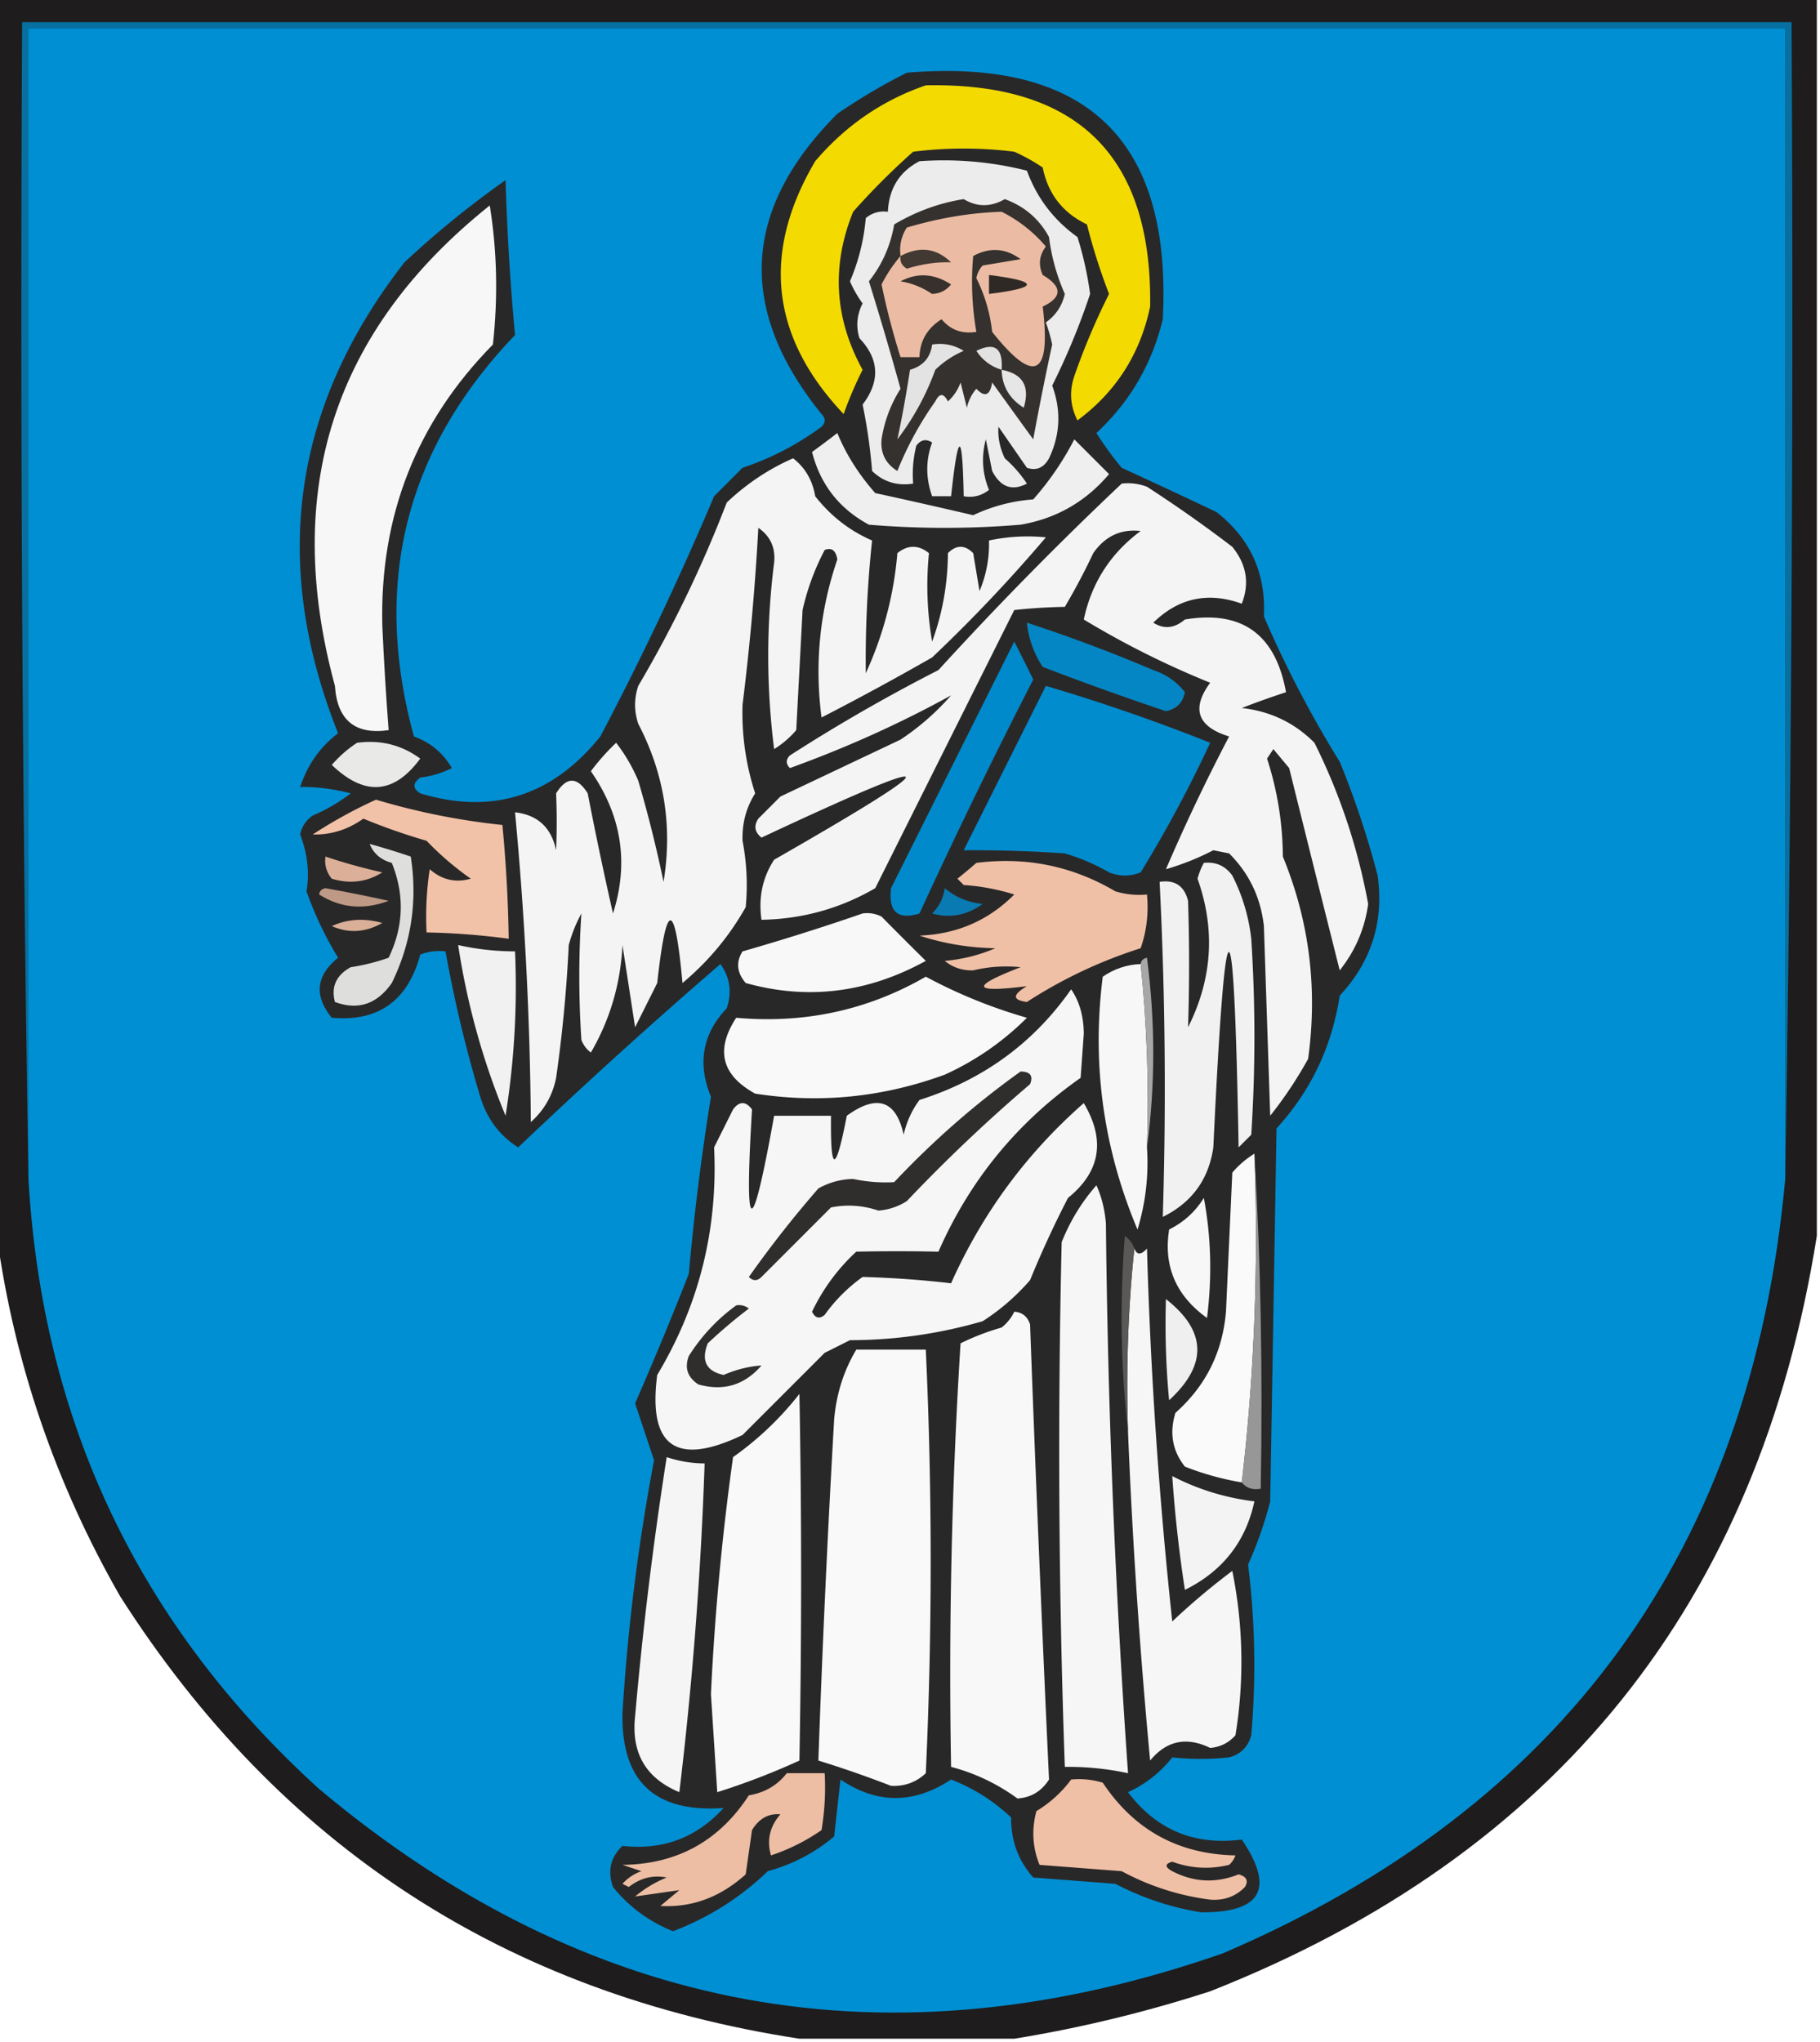 <svg xmlns="http://www.w3.org/2000/svg" width="288" height="323" style="shape-rendering:geometricPrecision;text-rendering:geometricPrecision;image-rendering:optimizeQuality;fill-rule:evenodd;clip-rule:evenodd"><path style="opacity:.982" fill="#1b1919" d="M-.5-.5h288v196c-9.222 58.062-41.222 97.896-96 119.5-10.275 3.32-20.608 5.82-31 7.5h-34c-46.439-7.131-82.272-30.464-107.5-70-10.23-17.862-16.73-36.862-19.5-57V-.5z"/><path style="opacity:1" fill="#0770a1" d="M282.5 186.5V4.5H4.5v182a8372.84 8372.84 0 0 1-1-183h280a8375.918 8375.918 0 0 1-1 183z"/><path style="opacity:1" fill="#008fd3" d="M282.5 186.5c-5.351 58.548-35.018 99.381-89 122.5-52.725 18.381-100.392 9.714-143-26-28.454-25.837-43.787-58.004-46-96.5V4.5h278v182z"/><path style="opacity:1" fill="#292828" d="M143.5 11.5c28.484-2.347 41.984 10.653 40.5 39-1.702 7.074-5.202 13.074-10.5 18a51.054 51.054 0 0 0 4 5.5c4.974 2.286 9.974 4.62 15 7 5.345 4.19 7.845 9.69 7.5 16.5a174.724 174.724 0 0 0 12 23 142.39 142.39 0 0 1 6 18c1.02 7.275-.98 13.609-6 19-1.238 8.073-4.571 15.073-10 21l-1 59a62.438 62.438 0 0 1-3.5 10 128.851 128.851 0 0 1 .5 27c-.5 1.833-1.667 3-3.5 3.5-3.04.32-6.04.32-9 0-1.909 2.413-4.243 4.247-7 5.5 4.488 5.957 10.488 8.457 18 7.5 5.269 7.764 3.102 11.597-6.5 11.5a44.644 44.644 0 0 1-13.5-4.5l-13-1c-2.371-2.674-3.537-5.841-3.5-9.5a28.986 28.986 0 0 0-9.5-6c-5.89 3.9-11.723 3.9-17.5 0l-1 9c-3.053 2.581-6.553 4.415-10.5 5.5-4.326 4.167-9.326 7.333-15 9.5-3.801-1.533-6.968-3.867-9.5-7-.896-2.525-.396-4.692 1.5-6.5 6.401.707 11.734-1.293 16-6-10.872.793-16.205-4.207-16-15a319.408 319.408 0 0 1 5-40l-3-9a576.1 576.1 0 0 0 8.5-20.5 393.48 393.48 0 0 1 3.5-28c-2.174-5.29-1.341-9.957 2.5-14 .851-2.553.518-4.886-1-7a886.063 886.063 0 0 0-32 29c-2.943-1.855-4.943-4.521-6-8a204.35 204.35 0 0 1-5.5-23 8.43 8.43 0 0 0-4 .5c-1.969 7.324-6.635 10.657-14 10-2.837-3.489-2.504-6.656 1-9.5a55.632 55.632 0 0 1-5-10.5c.5-2.913.167-5.913-1-9 .26-1.261.926-2.261 2-3a26.848 26.848 0 0 0 6-3.5c-2.77-.717-5.437-1.051-8-1 1.171-3.541 3.171-6.375 6-8.5C42.773 89.099 46.273 64.266 64 41.5a148.74 148.74 0 0 1 16-13c.243 8.19.743 16.357 1.5 24.5-17.305 18.051-22.638 39.218-16 63.5 2.61.943 4.61 2.61 6 5a14.72 14.72 0 0 1-5 1.5c-1.211.893-1.211 1.726 0 2.5 11.393 3.437 20.893.437 28.5-9a496.748 496.748 0 0 0 18-38l4.5-4.5a44.619 44.619 0 0 0 12.5-6.5c.667-.667.667-1.333 0-2-13.402-16.576-12.569-32.41 2.5-47.5a94.266 94.266 0 0 1 11-6.5z"/><path style="opacity:1" fill="#f5f4f4" d="M177.5 76.5a8.435 8.435 0 0 1 4 .5 210.208 210.208 0 0 1 13.5 9.5c2.258 2.778 2.758 5.778 1.5 9-5.325-1.92-9.991-.92-14 3 1.687 1.068 3.354.901 5-.5 9.011-1.51 14.344 2.323 16 11.5a135.16 135.16 0 0 0-7 2.5c4.512.499 8.345 2.333 11.5 5.5a95.66 95.66 0 0 1 8.5 25.5c-.536 3.907-2.036 7.407-4.5 10.5a10757.622 10757.622 0 0 1-8-32l-2.5-3-1 1.5a50.974 50.974 0 0 1 2.5 15.5c4.194 10.197 5.527 20.864 4 32a64.735 64.735 0 0 1-6 9l-1-30c-.499-4.512-2.333-8.345-5.5-11.5l-2.5-.5a41.34 41.34 0 0 1-7.5 3 299.452 299.452 0 0 1 10-21c-5.021-1.546-6.021-4.379-3-8.5a139.956 139.956 0 0 1-20-10c1.236-5.806 4.236-10.473 9-14-3.12-.36-5.62.808-7.5 3.5a103.333 103.333 0 0 1-4.5 8.5 87.653 87.653 0 0 0-8 .5l-22 44c-5.539 3.219-11.539 4.886-18 5-.506-3.507.16-6.674 2-9.5 28.443-16.281 27.776-17.448-2-3.5-1.083-.865-1.249-1.865-.5-3l3.5-3.5 19-9a39.806 39.806 0 0 0 8-7c-8.045 4.432-16.545 8.265-25.5 11.5-.667-.667-.667-1.333 0-2a271.95 271.95 0 0 1 23.5-13.5 555.706 555.706 0 0 1 29-29.5z"/><path style="opacity:1" fill="#f4f4f4" d="M125.5 72.5c1.91 1.475 3.076 3.475 3.5 6 2.45 3.126 5.45 5.46 9 7a179.53 179.53 0 0 0-1 21 56.636 56.636 0 0 0 5-19c1.667-1.333 3.333-1.333 5 0a52.1 52.1 0 0 0 .5 14c1.638-4.47 2.471-9.137 2.5-14 1.333-1.333 2.667-1.333 4 0l1 6a18.991 18.991 0 0 0 1.5-8 29.134 29.134 0 0 1 9-.5 241.219 241.219 0 0 1-18 19 441.253 441.253 0 0 1-17.5 9.5c-1.113-8.54-.279-16.874 2.5-25-.233-1.432-.9-1.932-2-1.5a38.414 38.414 0 0 0-3.5 9.5l-1 19a14.972 14.972 0 0 1-3.5 3 117.153 117.153 0 0 1 0-29.5c.242-2.348-.592-4.181-2.5-5.5a403.231 403.231 0 0 1-2.5 28 41.019 41.019 0 0 0 2 14c-1.424 2.245-2.09 4.745-2 7.5.669 3.499.836 6.999.5 10.5-2.58 4.584-5.913 8.584-10 12-1.211-13.209-2.545-13.209-4 0l-3.5 7-2-13c-.301 6.122-1.968 11.789-5 17a4.451 4.451 0 0 1-1.5-2c-.44-6.696-.44-13.363 0-20a22.956 22.956 0 0 0-2 5 223.09 223.09 0 0 1-2 21c-.56 2.79-1.894 5.123-4 7a568.323 568.323 0 0 0-2.5-49c3.57.401 5.736 2.401 6.5 6 .128-3.014.128-6.014 0-9 1.667-2.667 3.333-2.667 5 0a602.4 602.4 0 0 0 4 19c2.542-7.976 1.375-15.476-3.5-22.5a35.562 35.562 0 0 1 4-4.5 26.852 26.852 0 0 1 3.5 6 204.25 204.25 0 0 1 4 16c1.445-8.799.111-17.132-4-25-.667-2-.667-4 0-6a193.568 193.568 0 0 0 14-29c3.137-2.975 6.637-5.309 10.5-7z"/><path style="opacity:1" fill="#efefef" d="M132.5 68.5c1.369 3.347 3.369 6.513 6 9.5 5.144 1.12 10.311 2.287 15.5 3.5a26.706 26.706 0 0 1 9.5-2.5 46.45 46.45 0 0 0 6.5-9.5l5.5 5.5c-3.704 4.375-8.371 7.041-14 8-8 .667-16 .667-24 0-4.684-2.517-7.684-6.35-9-11.5 1.401-1.02 2.735-2.02 4-3z"/><path style="opacity:1" fill="#ececec" d="M145.5 25.5c5.79-.404 11.456.096 17 1.5 1.576 4.312 4.242 7.812 8 10.5a54.197 54.197 0 0 1 2 9 110.575 110.575 0 0 1-6 14.5c1.446 3.919 1.28 7.752-.5 11.5-.837 1.507-2.004 2.007-3.5 1.5l-4.5-6.5c-.122 1.669.212 3.335 1 5a19.885 19.885 0 0 1 3.5 4c-2.343 1.225-4.177.559-5.5-2l-1-5c-.728 2.73-.562 5.397.5 8-1.189.929-2.522 1.262-4 1-.201-10.47-.868-10.47-2 0h-3c-1.023-2.892-1.023-5.726 0-8.5-.949-.617-1.782-.45-2.5.5a18.452 18.452 0 0 0-.5 6c-2.544.396-4.711-.271-6.5-2a84.773 84.773 0 0 0-1.5-10.5c2.808-3.69 2.641-7.19-.5-10.5-.576-1.877-.409-3.71.5-5.5a18.181 18.181 0 0 1-2-3.5 32.304 32.304 0 0 0 2.5-10c1.011-.837 2.178-1.17 3.5-1 .167-3.68 1.834-6.346 5-8z"/><path style="opacity:1" fill="#35312f" d="M152.5 31.5c2.117 1.273 4.284 1.273 6.5 0 3.118 1.138 5.451 3.138 7 6a31.783 31.783 0 0 0 2.5 9c-.425 1.88-1.425 3.38-3 4.5a27.4 27.4 0 0 1 1 3.5 476.004 476.004 0 0 0-3 15 1656.095 1656.095 0 0 1-6.5-9c-.324 2.069-1.158 2.402-2.5 1a6.802 6.802 0 0 0-1.5 3l-1-4a7.292 7.292 0 0 1-2 3c-.667-1.333-1.333-1.333-2 0a53.205 53.205 0 0 0-6 11c-1.859-1.145-2.693-2.812-2.5-5a20.693 20.693 0 0 1 3-8 542.73 542.73 0 0 0-5-17c2.078-2.609 3.412-5.609 4-9 3.493-2.066 7.159-3.4 11-4z"/><path style="opacity:1" fill="#e4e3e3" d="M147.5 54.5c1.788-.285 3.455.048 5 1a14.759 14.759 0 0 0-4.5 3 40.954 40.954 0 0 1-6 11c.76-3.548 1.426-7.215 2-11 2.071-.603 3.238-1.936 3.5-4z"/><path style="opacity:1" fill="#f7f7f7" d="M77.5 32.5c1.155 7.155 1.322 14.488.5 22C65.9 66.789 60.067 81.622 60.5 99c.246 5.511.58 11.011 1 16.5-5.303.764-8.136-1.57-8.5-7-8.406-30.91-.24-56.244 24.5-76z"/><path style="opacity:1" fill="#f3db02" d="M146.5 13.5c24.01-.489 35.844 11.178 35.5 35-1.577 7.497-5.41 13.497-11.5 18-1.147-2.265-1.314-4.598-.5-7a107.6 107.6 0 0 1 5.5-13 95.252 95.252 0 0 1-3.5-11c-3.828-1.829-6.161-4.829-7-9a29.465 29.465 0 0 0-4.5-2.5 64.247 64.247 0 0 0-16 0 112.71 112.71 0 0 0-9.5 9.5c-3.465 8.554-2.965 16.888 1.5 25a59.546 59.546 0 0 0-3 7c-11.535-12.18-13.035-25.513-4.5-40 4.805-5.64 10.639-9.64 17.5-12z"/><path style="opacity:1" fill="#e6e6e6" d="M158.5 58.5c3.357.621 4.524 2.621 3.5 6-2.265-1.416-3.431-3.416-3.5-6z"/><path style="opacity:1" fill="#e2e2e2" d="M158.5 58.5c-1.7-.516-3.033-1.516-4-3 2.919-1.432 4.252-.432 4 3z"/><path style="opacity:1" fill="#ebbca3" d="M142.5 40.5c-.214-1.644.12-3.144 1-4.5 5.095-1.516 10.095-2.35 15-2.5a22.11 22.11 0 0 1 7 5.5c-1.054 1.388-1.22 2.888-.5 4.5 3.124 1.847 3.124 3.513 0 5 1.351 11.072-1.315 12.406-8 4a25.052 25.052 0 0 0-2.5-8.5 3.944 3.944 0 0 1 1-2l6-1c-2.38-1.757-4.88-1.923-7.5-.5-.357 4.01-.19 8.01.5 12-2.266.359-4.099-.308-5.5-2-2.265 1.416-3.431 3.416-3.5 6h-3a114.535 114.535 0 0 1-3-11.5 22.36 22.36 0 0 1 3-4.5z"/><path style="opacity:1" fill="#2f2925" d="M156.5 43.5c8 1 8 2 0 3v-3z"/><path style="opacity:1" fill="#38302c" d="M142.5 44.5c2.678-1.41 5.344-1.243 8 .5-.763.944-1.763 1.444-3 1.5-1.556-1.047-3.223-1.714-5-2z"/><path style="opacity:1" fill="#433933" d="M142.5 40.5c3.002-1.608 5.668-1.275 8 1-2.236-.084-4.57.25-7 1-.798-.457-1.131-1.124-1-2z"/><path style="opacity:1" fill="#0486c4" d="M162.5 98.5a248.28 248.28 0 0 1 20 7.5c2.055.687 3.721 1.854 5 3.5-.333 1.667-1.333 2.667-3 3a496.652 496.652 0 0 1-19.5-7c-1.411-2.15-2.245-4.484-2.5-7z"/><path style="opacity:1" fill="#018acb" d="M160.5 101.5a253.979 253.979 0 0 1 3 6 946.403 946.403 0 0 0-18 37c-3.444 1.063-4.944-.271-4.5-4l19.5-39z"/><path style="opacity:1" fill="#018cce" d="M165.5 108.5a299.46 299.46 0 0 1 26 9 201.109 201.109 0 0 1-11 20.5c-1.667.667-3.333.667-5 0a32.5 32.5 0 0 0-7-3 211.433 211.433 0 0 0-16-.5l13-26z"/><path style="opacity:1" fill="#e9e9e8" d="M56.5 117.5c3.72-.498 7.053.336 10 2.5-4.154 5.652-8.82 5.985-14 1 1.23-1.405 2.564-2.571 4-3.5z"/><path style="opacity:1" fill="#f2c2a8" d="M59.5 126.5a108.865 108.865 0 0 0 20 4c.574 5.984.907 11.984 1 18-4.31-.58-8.643-.914-13-1-.165-3.35.002-6.683.5-10 1.913 1.687 4.08 2.187 6.5 1.5a47.154 47.154 0 0 1-7-6 94.605 94.605 0 0 1-10-3.5c-2.472 1.751-5.139 2.585-8 2.5a74.75 74.75 0 0 1 10-5.5z"/><path style="opacity:1" fill="#dcb098" d="M51.5 135.5a88.88 88.88 0 0 0 9 2.5c-2.455 1.54-5.121 1.874-8 1-.837-1.011-1.17-2.178-1-3.5z"/><path style="opacity:1" fill="#f0c0a6" d="M154.5 136.5c7.877-1 15.211.5 22 4.5a12.93 12.93 0 0 0 5 .5c.277 2.948-.056 5.781-1 8.5a74.304 74.304 0 0 0-18 8.5c-2.315-.299-2.315-1.132 0-2.5-8.689 1.095-9.022.095-1-3a22.343 22.343 0 0 0-7.5.5c-1.728.046-3.228-.454-4.5-1.5a25.777 25.777 0 0 0 8-2c-4.187-.071-8.187-.738-12-2 5.903-.217 10.903-2.384 15-6.5a34.251 34.251 0 0 0-8-1.5l-1-1a81.316 81.316 0 0 0 3-2.5z"/><path style="opacity:1" fill="#f1f1f1" d="M190.5 136.5c1.89-.203 3.39.463 4.5 2a28.946 28.946 0 0 1 3 10 240.38 240.38 0 0 1 0 31l-2 2c-.723-41.197-2.056-41.197-4 0-.728 5.064-3.395 8.73-8 11a651.753 651.753 0 0 0-.5-53c2.411-.363 3.911.637 4.5 3 .22 6.678.22 13.345 0 20 3.85-7.655 4.35-15.488 1.5-23.5.243-.902.577-1.735 1-2.5z"/><path style="opacity:1" fill="#097ab2" d="M149.5 140.5c1.689 1.431 3.689 2.264 6 2.5-2.521 1.803-5.188 2.303-8 1.5 1.13-1.122 1.797-2.456 2-4z"/><path style="opacity:1" fill="#be9985" d="M50.5 141.5c.06-.543.393-.876 1-1 3.33.594 6.664 1.26 10 2-3.93 1.488-7.596 1.154-11-1z"/><path style="opacity:1" fill="#f8f8f8" d="M136.5 144.5a4.934 4.934 0 0 1 3 .5 679.366 679.366 0 0 0 7 7c-9.215 5.072-18.715 6.238-28.5 3.5-1.401-1.646-1.568-3.313-.5-5a376.07 376.07 0 0 0 19-6z"/><path style="opacity:1" fill="#daaf97" d="M52.5 146.5c2.466-1.134 5.133-1.301 8-.5-2.664 1.513-5.33 1.68-8 .5z"/><path style="opacity:1" fill="#dededd" d="M58.5 133.5c2.18.603 4.346 1.27 6.5 2 1.092 7.002.092 13.668-3 20-2.347 3.356-5.347 4.356-9 3-.63-2.403.203-4.237 2.5-5.5a32.444 32.444 0 0 0 6-1.5c2.377-4.929 2.544-9.929.5-15-1.729-.474-2.895-1.474-3.5-3z"/><path style="opacity:1" fill="#f2f1f1" d="M72.5 149.5c2.955.659 5.955.992 9 1a129.021 129.021 0 0 1-1.5 26 115.792 115.792 0 0 1-7.5-27z"/><path style="opacity:1" fill="#f7f7f7" d="M180.5 152.5c.994 9.486 1.327 19.152 1 29 .29 4.436-.21 8.77-1.5 13-5.418-12.842-7.252-26.176-5.5-40 1.823-1.247 3.823-1.914 6-2z"/><path style="opacity:1" fill="#a8a7a7" d="M180.5 152.5c.06-.543.393-.876 1-1 1.323 10.159 1.323 20.159 0 30 .327-9.848-.006-19.514-1-29z"/><path style="opacity:1" fill="#f9f9f9" d="M146.5 154.5a80.47 80.47 0 0 0 16 6.5 43.99 43.99 0 0 1-13 9c-9.798 3.588-19.798 4.588-30 3-5.322-2.922-6.322-6.922-3-12 10.824.963 20.824-1.204 30-6.5z"/><path style="opacity:1" fill="#f6f6f6" d="M169.5 156.5c1.305 1.897 1.971 4.231 2 7l-.5 7c-10.057 7.059-17.557 16.225-22.5 27.5a302.902 302.902 0 0 0-13 0 31.016 31.016 0 0 0-7 9.5c.502 1.021 1.168 1.188 2 .5a25.658 25.658 0 0 1 6-6c4.696.125 9.363.458 14 1 4.937-11.05 11.937-20.55 21-28.5 3.47 5.847 2.637 10.847-2.5 15a161.582 161.582 0 0 0-6 13 34.706 34.706 0 0 1-7.5 6.5 75.176 75.176 0 0 1-21 3l-4 2-13 13c-10.483 5.02-14.983 1.854-13.5-9.5 6.622-11.036 9.622-23.036 9-36l3-6c1-1.333 2-1.333 3 0-1.243 20.563-.076 20.896 3.5 1h9c-.111 9.173.722 9.173 2.5 0 4.779-3.462 7.779-2.462 9 3a14.444 14.444 0 0 1 2.5-5.5c10.061-3.179 18.061-9.013 24-17.5z"/><path style="opacity:1" fill="#302e2d" d="M161.5 169.5c1.528.017 2.028.684 1.5 2a254.751 254.751 0 0 0-19.5 18.5 9.62 9.62 0 0 1-4.5 1.5c-2.478-.832-4.978-.999-7.5-.5l-11 11c-.667.667-1.333.667-2 0a175.268 175.268 0 0 1 11-14 11.532 11.532 0 0 1 5.5-1.5c2.199.461 4.366.627 6.5.5 6.177-6.558 12.844-12.391 20-17.5z"/><path style="opacity:1" fill="#fafafa" d="M198.5 182.5c.653 17.699-.014 35.032-2 52a44.606 44.606 0 0 1-9-2.5c-1.978-2.497-2.478-5.331-1.5-8.5 4.785-4.238 7.452-9.571 8-16l1-22a14.698 14.698 0 0 1 3.5-3z"/><path style="opacity:1" fill="#f6f6f6" d="M173.5 187.5c.809 1.792 1.309 3.792 1.5 6a1446.95 1446.95 0 0 0 3.5 87 44.866 44.866 0 0 0-10-1 1408.245 1408.245 0 0 1-.5-83c1.343-3.362 3.176-6.362 5.5-9z"/><path style="opacity:1" fill="#f7f7f7" d="M190.5 189.5c1.153 6.153 1.32 12.486.5 19-4.912-3.532-6.912-8.199-6-14 2.328-1.164 4.162-2.83 5.5-5z"/><path style="opacity:1" fill="#f6f6f6" d="M179.5 197.5c.405 1.05 1.071 1.05 2 0a755.752 755.752 0 0 0 4 59 108.03 108.03 0 0 1 9.5-8 72.332 72.332 0 0 1 .5 26c-1.059 1.196-2.393 1.863-4 2-3.752-1.817-6.918-1.15-9.5 2a974.09 974.09 0 0 1-3.5-52c-.327-9.848.006-19.514 1-29z"/><path style="opacity:1" fill="#5a5958" d="M179.5 197.5c-.994 9.486-1.327 19.152-1 29-1.159-10.158-1.325-20.492-.5-31 .717.544 1.217 1.211 1.5 2z"/><path style="opacity:1" fill="#efefef" d="M184.5 205.5c6.447 5.054 6.614 10.387.5 16a128.507 128.507 0 0 1-.5-16z"/><path style="opacity:1" fill="#f8f8f8" d="M160.5 207.5c1.25.077 2.083.744 2.5 2 .88 24.027 1.88 48.027 3 72-1.182 1.857-2.849 2.857-5 3a31.08 31.08 0 0 0-10.5-5 835.356 835.356 0 0 1 1.5-67 38.026 38.026 0 0 1 6.5-2.5c.881-.708 1.547-1.542 2-2.5z"/><path style="opacity:1" fill="#f9f9f9" d="M135.5 213.5h11a727.467 727.467 0 0 1 0 67c-1.521 1.437-3.355 2.104-5.5 2a175.035 175.035 0 0 0-11.5-4 2440.603 2440.603 0 0 1 2.5-54c.363-4.044 1.529-7.711 3.5-11z"/><path style="opacity:1" fill="#302e2d" d="M116.5 206.5a2.428 2.428 0 0 1 2 .5 80.499 80.499 0 0 0-6.5 5.5c-1.08 2.737-.246 4.404 2.5 5 2.01-.862 4.01-1.362 6-1.5-2.682 3.115-6.016 4.115-10 3-1.711-1.133-2.211-2.633-1.5-4.5 2.028-3.192 4.528-5.859 7.5-8z"/><path style="opacity:1" fill="#f9f9f9" d="M126.5 220.5c.36 19.158.36 38.492 0 58a112.578 112.578 0 0 1-13 5l-1-15.5a409.636 409.636 0 0 1 3.5-37.5 49.864 49.864 0 0 0 10.5-10z"/><path style="opacity:1" fill="#989797" d="M196.5 234.5c1.986-16.968 2.653-34.301 2-52 .999 16.923 1.332 34.589 1 53-1.291.237-2.291-.096-3-1z"/><path style="opacity:1" fill="#f5f5f5" d="M105.5 230.5a19.22 19.22 0 0 0 6 1 605.053 605.053 0 0 1-4 52c-5.299-2.197-7.632-6.197-7-12a603.781 603.781 0 0 1 5-41z"/><path style="opacity:1" fill="#f3f3f3" d="M185.5 233.5c4.045 2.097 8.378 3.431 13 4-1.384 6.392-5.05 11.059-11 14a214.162 214.162 0 0 1-2-18z"/><path style="opacity:1" fill="#edbea4" d="M124.5 280.5h6a40.914 40.914 0 0 1-.5 9 31.041 31.041 0 0 1-8 4c-.687-2.42-.187-4.587 1.5-6.5-1.887-.163-3.387.671-4.5 2.5l-1 7c-4.013 3.616-8.513 5.282-13.5 5l3-2.5-7 1a18.924 18.924 0 0 1 5-3c-2.169-.429-4.169.071-6 1.5l-1-.5a7.293 7.293 0 0 1 3-2l-3-1c8.636-.1 15.302-3.766 20-11 2.525-.424 4.525-1.59 6-3.5z"/><path style="opacity:1" fill="#f0c0a6" d="M169.5 281.5a12.93 12.93 0 0 1 5 .5c4.996 7.498 11.996 11.331 21 11.5a3.647 3.647 0 0 1-1 1.5c-3.062.741-6.062.575-9-.5-1.196.346-1.196.846 0 1.5 3.412 1.772 6.912 1.939 10.5.5 1.257.35 1.591 1.017 1 2-1.473 1.507-3.307 2.174-5.5 2a40.067 40.067 0 0 1-14-4.5l-13-1c-1.11-2.737-1.277-5.571-.5-8.5 2.191-1.333 4.024-3 5.5-5z"/></svg>
